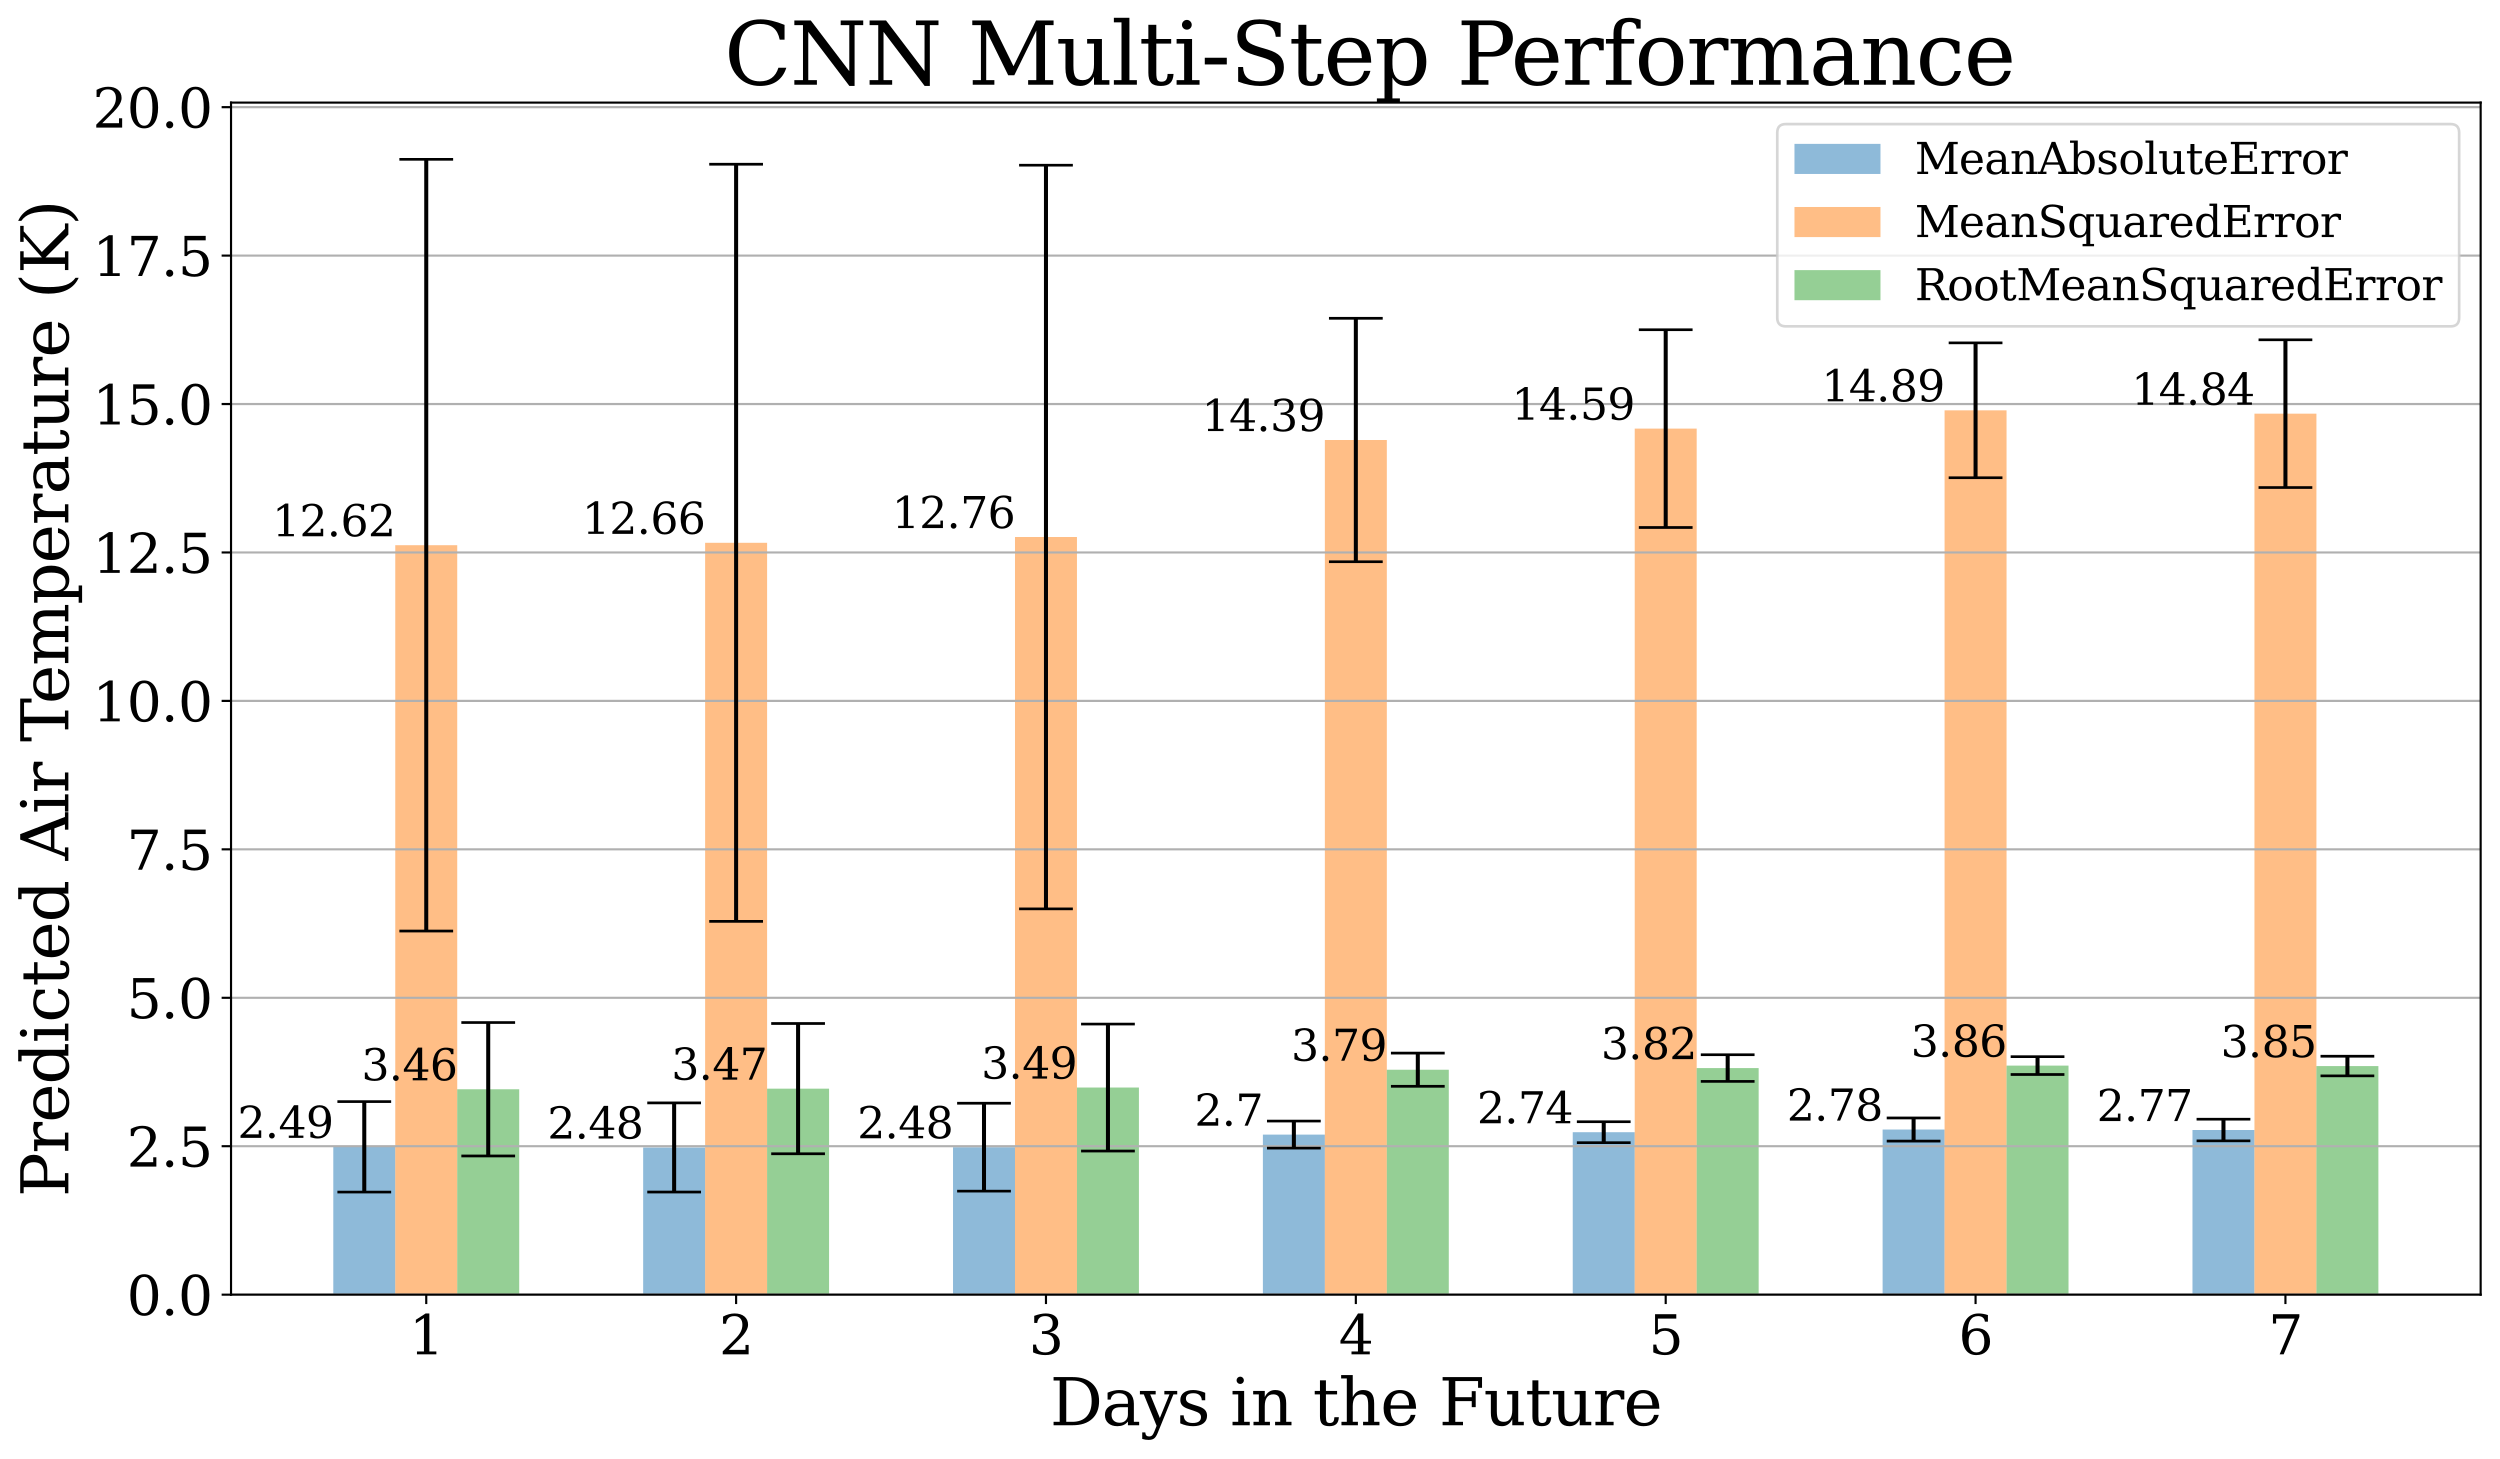 <?xml version="1.0" encoding="utf-8" standalone="no"?>
<!DOCTYPE svg PUBLIC "-//W3C//DTD SVG 1.1//EN"
  "http://www.w3.org/Graphics/SVG/1.1/DTD/svg11.dtd">
<svg height="542.815pt" version="1.1" viewBox="0 0 930.159 542.815" width="930.159pt" xmlns="http://www.w3.org/2000/svg" xmlns:xlink="http://www.w3.org/1999/xlink">
 <defs>
  <style type="text/css">*{stroke-linecap:butt;stroke-linejoin:round;}</style>
 </defs>
 <g id="figure_1">
  <g id="patch_1">
   <path d="M 0 542.815 
L 930.159 542.815 
L 930.159 0 
L 0 0 
z
" style="fill:#ffffff;"/>
  </g>
  <g id="axes_1">
   <g id="patch_2">
    <path d="M 85.959 481.69 
L 922.959 481.69 
L 922.959 38.17 
L 85.959 38.17 
z
" style="fill:#ffffff;"/>
   </g>
   <g id="patch_3">
    <path clip-path="url(#p934f7239bb)" d="M 124.004 481.69 
L 147.062 481.69 
L 147.062 426.696 
L 124.004 426.696 
z
" style="fill:#1f77b4;opacity:0.5;"/>
   </g>
   <g id="patch_4">
    <path clip-path="url(#p934f7239bb)" d="M 239.293 481.69 
L 262.351 481.69 
L 262.351 426.93 
L 239.293 426.93 
z
" style="fill:#1f77b4;opacity:0.5;"/>
   </g>
   <g id="patch_5">
    <path clip-path="url(#p934f7239bb)" d="M 354.583 481.69 
L 377.641 481.69 
L 377.641 426.827 
L 354.583 426.827 
z
" style="fill:#1f77b4;opacity:0.5;"/>
   </g>
   <g id="patch_6">
    <path clip-path="url(#p934f7239bb)" d="M 469.872 481.69 
L 492.93 481.69 
L 492.93 422.144 
L 469.872 422.144 
z
" style="fill:#1f77b4;opacity:0.5;"/>
   </g>
   <g id="patch_7">
    <path clip-path="url(#p934f7239bb)" d="M 585.161 481.69 
L 608.219 481.69 
L 608.219 421.257 
L 585.161 421.257 
z
" style="fill:#1f77b4;opacity:0.5;"/>
   </g>
   <g id="patch_8">
    <path clip-path="url(#p934f7239bb)" d="M 700.45 481.69 
L 723.508 481.69 
L 723.508 420.261 
L 700.45 420.261 
z
" style="fill:#1f77b4;opacity:0.5;"/>
   </g>
   <g id="patch_9">
    <path clip-path="url(#p934f7239bb)" d="M 815.74 481.69 
L 838.798 481.69 
L 838.798 420.441 
L 815.74 420.441 
z
" style="fill:#1f77b4;opacity:0.5;"/>
   </g>
   <g id="patch_10">
    <path clip-path="url(#p934f7239bb)" d="M 147.062 481.69 
L 170.12 481.69 
L 170.12 202.845 
L 147.062 202.845 
z
" style="fill:#ff7f0e;opacity:0.5;"/>
   </g>
   <g id="patch_11">
    <path clip-path="url(#p934f7239bb)" d="M 262.351 481.69 
L 285.409 481.69 
L 285.409 201.958 
L 262.351 201.958 
z
" style="fill:#ff7f0e;opacity:0.5;"/>
   </g>
   <g id="patch_12">
    <path clip-path="url(#p934f7239bb)" d="M 377.641 481.69 
L 400.698 481.69 
L 400.698 199.806 
L 377.641 199.806 
z
" style="fill:#ff7f0e;opacity:0.5;"/>
   </g>
   <g id="patch_13">
    <path clip-path="url(#p934f7239bb)" d="M 492.93 481.69 
L 515.988 481.69 
L 515.988 163.711 
L 492.93 163.711 
z
" style="fill:#ff7f0e;opacity:0.5;"/>
   </g>
   <g id="patch_14">
    <path clip-path="url(#p934f7239bb)" d="M 608.219 481.69 
L 631.277 481.69 
L 631.277 159.47 
L 608.219 159.47 
z
" style="fill:#ff7f0e;opacity:0.5;"/>
   </g>
   <g id="patch_15">
    <path clip-path="url(#p934f7239bb)" d="M 723.508 481.69 
L 746.566 481.69 
L 746.566 152.658 
L 723.508 152.658 
z
" style="fill:#ff7f0e;opacity:0.5;"/>
   </g>
   <g id="patch_16">
    <path clip-path="url(#p934f7239bb)" d="M 838.798 481.69 
L 861.855 481.69 
L 861.855 153.913 
L 838.798 153.913 
z
" style="fill:#ff7f0e;opacity:0.5;"/>
   </g>
   <g id="patch_17">
    <path clip-path="url(#p934f7239bb)" d="M 170.12 481.69 
L 193.178 481.69 
L 193.178 405.269 
L 170.12 405.269 
z
" style="fill:#2ca02c;opacity:0.5;"/>
   </g>
   <g id="patch_18">
    <path clip-path="url(#p934f7239bb)" d="M 285.409 481.69 
L 308.467 481.69 
L 308.467 405.043 
L 285.409 405.043 
z
" style="fill:#2ca02c;opacity:0.5;"/>
   </g>
   <g id="patch_19">
    <path clip-path="url(#p934f7239bb)" d="M 400.698 481.69 
L 423.756 481.69 
L 423.756 404.635 
L 400.698 404.635 
z
" style="fill:#2ca02c;opacity:0.5;"/>
   </g>
   <g id="patch_20">
    <path clip-path="url(#p934f7239bb)" d="M 515.988 481.69 
L 539.046 481.69 
L 539.046 397.997 
L 515.988 397.997 
z
" style="fill:#2ca02c;opacity:0.5;"/>
   </g>
   <g id="patch_21">
    <path clip-path="url(#p934f7239bb)" d="M 631.277 481.69 
L 654.335 481.69 
L 654.335 397.397 
L 631.277 397.397 
z
" style="fill:#2ca02c;opacity:0.5;"/>
   </g>
   <g id="patch_22">
    <path clip-path="url(#p934f7239bb)" d="M 746.566 481.69 
L 769.624 481.69 
L 769.624 396.467 
L 746.566 396.467 
z
" style="fill:#2ca02c;opacity:0.5;"/>
   </g>
   <g id="patch_23">
    <path clip-path="url(#p934f7239bb)" d="M 861.855 481.69 
L 884.913 481.69 
L 884.913 396.637 
L 861.855 396.637 
z
" style="fill:#2ca02c;opacity:0.5;"/>
   </g>
   <g id="matplotlib.axis_1">
    <g id="xtick_1">
     <g id="line2d_1">
      <defs>
       <path d="M 0 0 
L 0 3.5 
" id="mcebfffae7a" style="stroke:#000000;stroke-width:0.8;"/>
      </defs>
      <g>
       <use style="stroke:#000000;stroke-width:0.8;" x="158.591" xlink:href="#mcebfffae7a" y="481.69"/>
      </g>
     </g>
     <g id="text_1">
      <!-- 1 -->
      <g transform="translate(152.228 503.887)scale(0.2 -0.2)">
       <defs>
        <path d="M 909 0 
L 909 331 
L 1722 331 
L 1722 4213 
L 781 3603 
L 781 4013 
L 1919 4750 
L 2350 4750 
L 2350 331 
L 3163 331 
L 3163 0 
L 909 0 
z
" id="DejaVuSerif-31" transform="scale(0.016)"/>
       </defs>
       <use xlink:href="#DejaVuSerif-31"/>
      </g>
     </g>
    </g>
    <g id="xtick_2">
     <g id="line2d_2">
      <g>
       <use style="stroke:#000000;stroke-width:0.8;" x="273.88" xlink:href="#mcebfffae7a" y="481.69"/>
      </g>
     </g>
     <g id="text_2">
      <!-- 2 -->
      <g transform="translate(267.518 503.887)scale(0.2 -0.2)">
       <defs>
        <path d="M 819 3553 
L 469 3553 
L 469 4384 
Q 803 4563 1142 4656 
Q 1481 4750 1806 4750 
Q 2534 4750 2956 4397 
Q 3378 4044 3378 3438 
Q 3378 2753 2422 1800 
Q 2347 1728 2309 1691 
L 1131 513 
L 3078 513 
L 3078 1088 
L 3444 1088 
L 3444 0 
L 434 0 
L 434 341 
L 1850 1753 
Q 2319 2222 2519 2614 
Q 2719 3006 2719 3438 
Q 2719 3909 2473 4175 
Q 2228 4441 1797 4441 
Q 1350 4441 1106 4219 
Q 863 3997 819 3553 
z
" id="DejaVuSerif-32" transform="scale(0.016)"/>
       </defs>
       <use xlink:href="#DejaVuSerif-32"/>
      </g>
     </g>
    </g>
    <g id="xtick_3">
     <g id="line2d_3">
      <g>
       <use style="stroke:#000000;stroke-width:0.8;" x="389.169" xlink:href="#mcebfffae7a" y="481.69"/>
      </g>
     </g>
     <g id="text_3">
      <!-- 3 -->
      <g transform="translate(382.807 503.887)scale(0.2 -0.2)">
       <defs>
        <path d="M 622 4469 
Q 988 4606 1323 4678 
Q 1659 4750 1953 4750 
Q 2638 4750 3022 4454 
Q 3406 4159 3406 3634 
Q 3406 3213 3140 2930 
Q 2875 2647 2388 2547 
Q 2963 2466 3280 2130 
Q 3597 1794 3597 1259 
Q 3597 606 3158 257 
Q 2719 -91 1894 -91 
Q 1528 -91 1179 -12 
Q 831 66 488 225 
L 488 1131 
L 838 1131 
Q 869 681 1141 450 
Q 1413 219 1906 219 
Q 2384 219 2661 495 
Q 2938 772 2938 1253 
Q 2938 1803 2653 2086 
Q 2369 2369 1819 2369 
L 1522 2369 
L 1522 2688 
L 1678 2688 
Q 2225 2688 2498 2914 
Q 2772 3141 2772 3597 
Q 2772 4006 2547 4223 
Q 2322 4441 1900 4441 
Q 1478 4441 1245 4241 
Q 1013 4041 972 3647 
L 622 3647 
L 622 4469 
z
" id="DejaVuSerif-33" transform="scale(0.016)"/>
       </defs>
       <use xlink:href="#DejaVuSerif-33"/>
      </g>
     </g>
    </g>
    <g id="xtick_4">
     <g id="line2d_4">
      <g>
       <use style="stroke:#000000;stroke-width:0.8;" x="504.459" xlink:href="#mcebfffae7a" y="481.69"/>
      </g>
     </g>
     <g id="text_4">
      <!-- 4 -->
      <g transform="translate(498.096 503.887)scale(0.2 -0.2)">
       <defs>
        <path d="M 2234 1581 
L 2234 4063 
L 641 1581 
L 2234 1581 
z
M 3609 0 
L 1484 0 
L 1484 331 
L 2234 331 
L 2234 1247 
L 197 1247 
L 197 1588 
L 2241 4750 
L 2859 4750 
L 2859 1581 
L 3750 1581 
L 3750 1247 
L 2859 1247 
L 2859 331 
L 3609 331 
L 3609 0 
z
" id="DejaVuSerif-34" transform="scale(0.016)"/>
       </defs>
       <use xlink:href="#DejaVuSerif-34"/>
      </g>
     </g>
    </g>
    <g id="xtick_5">
     <g id="line2d_5">
      <g>
       <use style="stroke:#000000;stroke-width:0.8;" x="619.748" xlink:href="#mcebfffae7a" y="481.69"/>
      </g>
     </g>
     <g id="text_5">
      <!-- 5 -->
      <g transform="translate(613.386 503.887)scale(0.2 -0.2)">
       <defs>
        <path d="M 3219 4666 
L 3219 4153 
L 1081 4153 
L 1081 2816 
Q 1244 2928 1461 2984 
Q 1678 3041 1947 3041 
Q 2703 3041 3140 2622 
Q 3578 2203 3578 1478 
Q 3578 738 3136 323 
Q 2694 -91 1894 -91 
Q 1572 -91 1234 -12 
Q 897 66 544 225 
L 544 1131 
L 897 1131 
Q 925 688 1179 453 
Q 1434 219 1894 219 
Q 2388 219 2653 544 
Q 2919 869 2919 1478 
Q 2919 2084 2655 2407 
Q 2391 2731 1894 2731 
Q 1613 2731 1398 2631 
Q 1184 2531 1019 2322 
L 750 2322 
L 750 4666 
L 3219 4666 
z
" id="DejaVuSerif-35" transform="scale(0.016)"/>
       </defs>
       <use xlink:href="#DejaVuSerif-35"/>
      </g>
     </g>
    </g>
    <g id="xtick_6">
     <g id="line2d_6">
      <g>
       <use style="stroke:#000000;stroke-width:0.8;" x="735.037" xlink:href="#mcebfffae7a" y="481.69"/>
      </g>
     </g>
     <g id="text_6">
      <!-- 6 -->
      <g transform="translate(728.675 503.887)scale(0.2 -0.2)">
       <defs>
        <path d="M 2094 219 
Q 2534 219 2771 542 
Q 3009 866 3009 1472 
Q 3009 2078 2771 2401 
Q 2534 2725 2094 2725 
Q 1647 2725 1412 2412 
Q 1178 2100 1178 1509 
Q 1178 888 1415 553 
Q 1653 219 2094 219 
z
M 1075 2569 
Q 1288 2803 1556 2918 
Q 1825 3034 2163 3034 
Q 2859 3034 3264 2615 
Q 3669 2197 3669 1472 
Q 3669 763 3233 336 
Q 2797 -91 2069 -91 
Q 1278 -91 853 498 
Q 428 1088 428 2181 
Q 428 3406 931 4078 
Q 1434 4750 2350 4750 
Q 2597 4750 2869 4703 
Q 3141 4656 3425 4563 
L 3425 3794 
L 3072 3794 
Q 3034 4109 2831 4275 
Q 2628 4441 2284 4441 
Q 1678 4441 1381 3981 
Q 1084 3522 1075 2569 
z
" id="DejaVuSerif-36" transform="scale(0.016)"/>
       </defs>
       <use xlink:href="#DejaVuSerif-36"/>
      </g>
     </g>
    </g>
    <g id="xtick_7">
     <g id="line2d_7">
      <g>
       <use style="stroke:#000000;stroke-width:0.8;" x="850.327" xlink:href="#mcebfffae7a" y="481.69"/>
      </g>
     </g>
     <g id="text_7">
      <!-- 7 -->
      <g transform="translate(843.964 503.887)scale(0.2 -0.2)">
       <defs>
        <path d="M 3609 4347 
L 1784 0 
L 1319 0 
L 3059 4153 
L 903 4153 
L 903 3578 
L 538 3578 
L 538 4666 
L 3609 4666 
L 3609 4347 
z
" id="DejaVuSerif-37" transform="scale(0.016)"/>
       </defs>
       <use xlink:href="#DejaVuSerif-37"/>
      </g>
     </g>
    </g>
    <g id="text_8">
     <!-- Days in the Future -->
     <g transform="translate(390.639 530.283)scale(0.24 -0.24)">
      <defs>
       <path d="M 1581 331 
L 2163 331 
Q 3072 331 3558 850 
Q 4044 1369 4044 2338 
Q 4044 3306 3559 3818 
Q 3075 4331 2163 4331 
L 1581 4331 
L 1581 331 
z
M 353 0 
L 353 331 
L 947 331 
L 947 4331 
L 353 4331 
L 353 4666 
L 2209 4666 
Q 3416 4666 4089 4050 
Q 4763 3434 4763 2338 
Q 4763 1238 4088 619 
Q 3413 0 2209 0 
L 353 0 
z
" id="DejaVuSerif-44" transform="scale(0.016)"/>
       <path d="M 2547 1044 
L 2547 1747 
L 1806 1747 
Q 1378 1747 1168 1562 
Q 959 1378 959 997 
Q 959 650 1171 447 
Q 1384 244 1747 244 
Q 2106 244 2326 466 
Q 2547 688 2547 1044 
z
M 3122 2075 
L 3122 331 
L 3634 331 
L 3634 0 
L 2547 0 
L 2547 359 
Q 2356 128 2106 18 
Q 1856 -91 1522 -91 
Q 969 -91 644 203 
Q 319 497 319 997 
Q 319 1513 691 1797 
Q 1063 2081 1741 2081 
L 2547 2081 
L 2547 2309 
Q 2547 2688 2317 2895 
Q 2088 3103 1672 3103 
Q 1328 3103 1125 2947 
Q 922 2791 872 2484 
L 575 2484 
L 575 3156 
Q 875 3284 1158 3348 
Q 1441 3413 1709 3413 
Q 2400 3413 2761 3070 
Q 3122 2728 3122 2075 
z
" id="DejaVuSerif-61" transform="scale(0.016)"/>
       <path d="M 1381 -609 
L 1600 -56 
L 359 2988 
L -19 2988 
L -19 3322 
L 1509 3322 
L 1509 2988 
L 978 2988 
L 1913 703 
L 2847 2988 
L 2350 2988 
L 2350 3322 
L 3597 3322 
L 3597 2988 
L 3225 2988 
L 1703 -750 
Q 1547 -1138 1356 -1280 
Q 1166 -1422 819 -1422 
Q 672 -1422 517 -1397 
Q 363 -1372 206 -1325 
L 206 -691 
L 500 -691 
Q 519 -903 608 -995 
Q 697 -1088 884 -1088 
Q 1056 -1088 1161 -992 
Q 1266 -897 1381 -609 
z
" id="DejaVuSerif-79" transform="scale(0.016)"/>
       <path d="M 359 184 
L 359 959 
L 691 959 
Q 703 588 923 403 
Q 1144 219 1575 219 
Q 1963 219 2166 364 
Q 2369 509 2369 788 
Q 2369 1006 2220 1140 
Q 2072 1275 1594 1428 
L 1178 1569 
Q 750 1706 558 1912 
Q 366 2119 366 2438 
Q 366 2894 700 3153 
Q 1034 3413 1625 3413 
Q 1888 3413 2178 3344 
Q 2469 3275 2778 3144 
L 2778 2419 
L 2447 2419 
Q 2434 2741 2221 2922 
Q 2009 3103 1644 3103 
Q 1281 3103 1095 2975 
Q 909 2847 909 2591 
Q 909 2381 1050 2254 
Q 1191 2128 1613 1997 
L 2069 1856 
Q 2541 1709 2748 1489 
Q 2956 1269 2956 922 
Q 2956 450 2595 179 
Q 2234 -91 1600 -91 
Q 1278 -91 972 -22 
Q 666 47 359 184 
z
" id="DejaVuSerif-73" transform="scale(0.016)"/>
       <path id="DejaVuSerif-20" transform="scale(0.016)"/>
       <path d="M 622 4353 
Q 622 4497 726 4603 
Q 831 4709 978 4709 
Q 1122 4709 1226 4603 
Q 1331 4497 1331 4353 
Q 1331 4206 1228 4103 
Q 1125 4000 978 4000 
Q 831 4000 726 4103 
Q 622 4206 622 4353 
z
M 1356 331 
L 1900 331 
L 1900 0 
L 231 0 
L 231 331 
L 781 331 
L 781 2988 
L 231 2988 
L 231 3322 
L 1356 3322 
L 1356 331 
z
" id="DejaVuSerif-69" transform="scale(0.016)"/>
       <path d="M 263 0 
L 263 331 
L 781 331 
L 781 2988 
L 231 2988 
L 231 3322 
L 1356 3322 
L 1356 2731 
Q 1516 3069 1770 3241 
Q 2025 3413 2363 3413 
Q 2913 3413 3172 3097 
Q 3431 2781 3431 2113 
L 3431 331 
L 3944 331 
L 3944 0 
L 2356 0 
L 2356 331 
L 2853 331 
L 2853 1931 
Q 2853 2541 2703 2767 
Q 2553 2994 2175 2994 
Q 1775 2994 1565 2701 
Q 1356 2409 1356 1850 
L 1356 331 
L 1856 331 
L 1856 0 
L 263 0 
z
" id="DejaVuSerif-6e" transform="scale(0.016)"/>
       <path d="M 691 2988 
L 184 2988 
L 184 3322 
L 691 3322 
L 691 4353 
L 1269 4353 
L 1269 3322 
L 2350 3322 
L 2350 2988 
L 1269 2988 
L 1269 878 
Q 1269 456 1350 337 
Q 1431 219 1650 219 
Q 1875 219 1978 351 
Q 2081 484 2088 781 
L 2522 781 
Q 2497 328 2275 118 
Q 2053 -91 1600 -91 
Q 1103 -91 897 129 
Q 691 350 691 878 
L 691 2988 
z
" id="DejaVuSerif-74" transform="scale(0.016)"/>
       <path d="M 263 0 
L 263 331 
L 781 331 
L 781 4531 
L 231 4531 
L 231 4863 
L 1356 4863 
L 1356 2731 
Q 1516 3069 1770 3241 
Q 2025 3413 2363 3413 
Q 2913 3413 3172 3097 
Q 3431 2781 3431 2113 
L 3431 331 
L 3944 331 
L 3944 0 
L 2356 0 
L 2356 331 
L 2853 331 
L 2853 1931 
Q 2853 2541 2704 2764 
Q 2556 2988 2175 2988 
Q 1775 2988 1565 2697 
Q 1356 2406 1356 1850 
L 1356 331 
L 1856 331 
L 1856 0 
L 263 0 
z
" id="DejaVuSerif-68" transform="scale(0.016)"/>
       <path d="M 3469 1600 
L 991 1600 
L 991 1575 
Q 991 903 1244 561 
Q 1497 219 1991 219 
Q 2369 219 2611 417 
Q 2853 616 2950 1006 
L 3413 1006 
Q 3275 459 2904 184 
Q 2534 -91 1931 -91 
Q 1203 -91 761 389 
Q 319 869 319 1663 
Q 319 2450 753 2931 
Q 1188 3413 1894 3413 
Q 2647 3413 3050 2948 
Q 3453 2484 3469 1600 
z
M 2791 1931 
Q 2772 2513 2545 2808 
Q 2319 3103 1894 3103 
Q 1497 3103 1269 2806 
Q 1041 2509 991 1931 
L 2791 1931 
z
" id="DejaVuSerif-65" transform="scale(0.016)"/>
       <path d="M 353 0 
L 353 331 
L 947 331 
L 947 4331 
L 353 4331 
L 353 4666 
L 4172 4666 
L 4172 3628 
L 3788 3628 
L 3788 4281 
L 1581 4281 
L 1581 2719 
L 3175 2719 
L 3175 3303 
L 3559 3303 
L 3559 1753 
L 3175 1753 
L 3175 2338 
L 1581 2338 
L 1581 331 
L 2328 331 
L 2328 0 
L 353 0 
z
" id="DejaVuSerif-46" transform="scale(0.016)"/>
       <path d="M 2266 3322 
L 3341 3322 
L 3341 331 
L 3884 331 
L 3884 0 
L 2766 0 
L 2766 588 
Q 2606 256 2353 82 
Q 2100 -91 1766 -91 
Q 1213 -91 952 223 
Q 691 538 691 1209 
L 691 2988 
L 172 2988 
L 172 3322 
L 1269 3322 
L 1269 1388 
Q 1269 781 1417 556 
Q 1566 331 1947 331 
Q 2347 331 2556 625 
Q 2766 919 2766 1478 
L 2766 2988 
L 2266 2988 
L 2266 3322 
z
" id="DejaVuSerif-75" transform="scale(0.016)"/>
       <path d="M 3059 3328 
L 3059 2497 
L 2728 2497 
Q 2713 2744 2591 2866 
Q 2469 2988 2234 2988 
Q 1809 2988 1582 2694 
Q 1356 2400 1356 1850 
L 1356 331 
L 2022 331 
L 2022 0 
L 263 0 
L 263 331 
L 781 331 
L 781 2994 
L 231 2994 
L 231 3322 
L 1356 3322 
L 1356 2731 
Q 1525 3078 1790 3245 
Q 2056 3413 2438 3413 
Q 2578 3413 2733 3391 
Q 2888 3369 3059 3328 
z
" id="DejaVuSerif-72" transform="scale(0.016)"/>
      </defs>
      <use xlink:href="#DejaVuSerif-44"/>
      <use x="80.176" xlink:href="#DejaVuSerif-61"/>
      <use x="139.795" xlink:href="#DejaVuSerif-79"/>
      <use x="196.289" xlink:href="#DejaVuSerif-73"/>
      <use x="247.607" xlink:href="#DejaVuSerif-20"/>
      <use x="279.395" xlink:href="#DejaVuSerif-69"/>
      <use x="311.377" xlink:href="#DejaVuSerif-6e"/>
      <use x="375.781" xlink:href="#DejaVuSerif-20"/>
      <use x="407.568" xlink:href="#DejaVuSerif-74"/>
      <use x="447.754" xlink:href="#DejaVuSerif-68"/>
      <use x="512.158" xlink:href="#DejaVuSerif-65"/>
      <use x="571.338" xlink:href="#DejaVuSerif-20"/>
      <use x="603.125" xlink:href="#DejaVuSerif-46"/>
      <use x="672.51" xlink:href="#DejaVuSerif-75"/>
      <use x="736.914" xlink:href="#DejaVuSerif-74"/>
      <use x="777.1" xlink:href="#DejaVuSerif-75"/>
      <use x="841.504" xlink:href="#DejaVuSerif-72"/>
      <use x="889.307" xlink:href="#DejaVuSerif-65"/>
     </g>
    </g>
   </g>
   <g id="matplotlib.axis_2">
    <g id="ytick_1">
     <g id="line2d_8">
      <path clip-path="url(#p934f7239bb)" d="M 85.959 481.69 
L 922.959 481.69 
" style="fill:none;stroke:#b0b0b0;stroke-linecap:square;stroke-width:0.8;"/>
     </g>
     <g id="line2d_9">
      <defs>
       <path d="M 0 0 
L -3.5 0 
" id="m02435776b6" style="stroke:#000000;stroke-width:0.8;"/>
      </defs>
      <g>
       <use style="stroke:#000000;stroke-width:0.8;" x="85.959" xlink:href="#m02435776b6" y="481.69"/>
      </g>
     </g>
     <g id="text_9">
      <!-- 0.0 -->
      <g transform="translate(47.153 489.288)scale(0.2 -0.2)">
       <defs>
        <path d="M 2034 219 
Q 2513 219 2750 744 
Q 2988 1269 2988 2328 
Q 2988 3391 2750 3916 
Q 2513 4441 2034 4441 
Q 1556 4441 1318 3916 
Q 1081 3391 1081 2328 
Q 1081 1269 1318 744 
Q 1556 219 2034 219 
z
M 2034 -91 
Q 1275 -91 848 546 
Q 422 1184 422 2328 
Q 422 3475 848 4112 
Q 1275 4750 2034 4750 
Q 2797 4750 3222 4112 
Q 3647 3475 3647 2328 
Q 3647 1184 3222 546 
Q 2797 -91 2034 -91 
z
" id="DejaVuSerif-30" transform="scale(0.016)"/>
        <path d="M 603 325 
Q 603 500 722 622 
Q 841 744 1019 744 
Q 1191 744 1312 622 
Q 1434 500 1434 325 
Q 1434 153 1312 31 
Q 1191 -91 1019 -91 
Q 841 -91 722 29 
Q 603 150 603 325 
z
" id="DejaVuSerif-2e" transform="scale(0.016)"/>
       </defs>
       <use xlink:href="#DejaVuSerif-30"/>
       <use x="63.623" xlink:href="#DejaVuSerif-2e"/>
       <use x="95.41" xlink:href="#DejaVuSerif-30"/>
      </g>
     </g>
    </g>
    <g id="ytick_2">
     <g id="line2d_10">
      <path clip-path="url(#p934f7239bb)" d="M 85.959 426.463 
L 922.959 426.463 
" style="fill:none;stroke:#b0b0b0;stroke-linecap:square;stroke-width:0.8;"/>
     </g>
     <g id="line2d_11">
      <g>
       <use style="stroke:#000000;stroke-width:0.8;" x="85.959" xlink:href="#m02435776b6" y="426.463"/>
      </g>
     </g>
     <g id="text_10">
      <!-- 2.5 -->
      <g transform="translate(47.153 434.061)scale(0.2 -0.2)">
       <use xlink:href="#DejaVuSerif-32"/>
       <use x="63.623" xlink:href="#DejaVuSerif-2e"/>
       <use x="95.41" xlink:href="#DejaVuSerif-35"/>
      </g>
     </g>
    </g>
    <g id="ytick_3">
     <g id="line2d_12">
      <path clip-path="url(#p934f7239bb)" d="M 85.959 371.236 
L 922.959 371.236 
" style="fill:none;stroke:#b0b0b0;stroke-linecap:square;stroke-width:0.8;"/>
     </g>
     <g id="line2d_13">
      <g>
       <use style="stroke:#000000;stroke-width:0.8;" x="85.959" xlink:href="#m02435776b6" y="371.236"/>
      </g>
     </g>
     <g id="text_11">
      <!-- 5.0 -->
      <g transform="translate(47.153 378.834)scale(0.2 -0.2)">
       <use xlink:href="#DejaVuSerif-35"/>
       <use x="63.623" xlink:href="#DejaVuSerif-2e"/>
       <use x="95.41" xlink:href="#DejaVuSerif-30"/>
      </g>
     </g>
    </g>
    <g id="ytick_4">
     <g id="line2d_14">
      <path clip-path="url(#p934f7239bb)" d="M 85.959 316.009 
L 922.959 316.009 
" style="fill:none;stroke:#b0b0b0;stroke-linecap:square;stroke-width:0.8;"/>
     </g>
     <g id="line2d_15">
      <g>
       <use style="stroke:#000000;stroke-width:0.8;" x="85.959" xlink:href="#m02435776b6" y="316.009"/>
      </g>
     </g>
     <g id="text_12">
      <!-- 7.5 -->
      <g transform="translate(47.153 323.607)scale(0.2 -0.2)">
       <use xlink:href="#DejaVuSerif-37"/>
       <use x="63.623" xlink:href="#DejaVuSerif-2e"/>
       <use x="95.41" xlink:href="#DejaVuSerif-35"/>
      </g>
     </g>
    </g>
    <g id="ytick_5">
     <g id="line2d_16">
      <path clip-path="url(#p934f7239bb)" d="M 85.959 260.782 
L 922.959 260.782 
" style="fill:none;stroke:#b0b0b0;stroke-linecap:square;stroke-width:0.8;"/>
     </g>
     <g id="line2d_17">
      <g>
       <use style="stroke:#000000;stroke-width:0.8;" x="85.959" xlink:href="#m02435776b6" y="260.782"/>
      </g>
     </g>
     <g id="text_13">
      <!-- 10.0 -->
      <g transform="translate(34.428 268.38)scale(0.2 -0.2)">
       <use xlink:href="#DejaVuSerif-31"/>
       <use x="63.623" xlink:href="#DejaVuSerif-30"/>
       <use x="127.246" xlink:href="#DejaVuSerif-2e"/>
       <use x="159.033" xlink:href="#DejaVuSerif-30"/>
      </g>
     </g>
    </g>
    <g id="ytick_6">
     <g id="line2d_18">
      <path clip-path="url(#p934f7239bb)" d="M 85.959 205.555 
L 922.959 205.555 
" style="fill:none;stroke:#b0b0b0;stroke-linecap:square;stroke-width:0.8;"/>
     </g>
     <g id="line2d_19">
      <g>
       <use style="stroke:#000000;stroke-width:0.8;" x="85.959" xlink:href="#m02435776b6" y="205.555"/>
      </g>
     </g>
     <g id="text_14">
      <!-- 12.5 -->
      <g transform="translate(34.428 213.153)scale(0.2 -0.2)">
       <use xlink:href="#DejaVuSerif-31"/>
       <use x="63.623" xlink:href="#DejaVuSerif-32"/>
       <use x="127.246" xlink:href="#DejaVuSerif-2e"/>
       <use x="159.033" xlink:href="#DejaVuSerif-35"/>
      </g>
     </g>
    </g>
    <g id="ytick_7">
     <g id="line2d_20">
      <path clip-path="url(#p934f7239bb)" d="M 85.959 150.328 
L 922.959 150.328 
" style="fill:none;stroke:#b0b0b0;stroke-linecap:square;stroke-width:0.8;"/>
     </g>
     <g id="line2d_21">
      <g>
       <use style="stroke:#000000;stroke-width:0.8;" x="85.959" xlink:href="#m02435776b6" y="150.328"/>
      </g>
     </g>
     <g id="text_15">
      <!-- 15.0 -->
      <g transform="translate(34.428 157.926)scale(0.2 -0.2)">
       <use xlink:href="#DejaVuSerif-31"/>
       <use x="63.623" xlink:href="#DejaVuSerif-35"/>
       <use x="127.246" xlink:href="#DejaVuSerif-2e"/>
       <use x="159.033" xlink:href="#DejaVuSerif-30"/>
      </g>
     </g>
    </g>
    <g id="ytick_8">
     <g id="line2d_22">
      <path clip-path="url(#p934f7239bb)" d="M 85.959 95.1 
L 922.959 95.1 
" style="fill:none;stroke:#b0b0b0;stroke-linecap:square;stroke-width:0.8;"/>
     </g>
     <g id="line2d_23">
      <g>
       <use style="stroke:#000000;stroke-width:0.8;" x="85.959" xlink:href="#m02435776b6" y="95.1"/>
      </g>
     </g>
     <g id="text_16">
      <!-- 17.5 -->
      <g transform="translate(34.428 102.699)scale(0.2 -0.2)">
       <use xlink:href="#DejaVuSerif-31"/>
       <use x="63.623" xlink:href="#DejaVuSerif-37"/>
       <use x="127.246" xlink:href="#DejaVuSerif-2e"/>
       <use x="159.033" xlink:href="#DejaVuSerif-35"/>
      </g>
     </g>
    </g>
    <g id="ytick_9">
     <g id="line2d_24">
      <path clip-path="url(#p934f7239bb)" d="M 85.959 39.873 
L 922.959 39.873 
" style="fill:none;stroke:#b0b0b0;stroke-linecap:square;stroke-width:0.8;"/>
     </g>
     <g id="line2d_25">
      <g>
       <use style="stroke:#000000;stroke-width:0.8;" x="85.959" xlink:href="#m02435776b6" y="39.873"/>
      </g>
     </g>
     <g id="text_17">
      <!-- 20.0 -->
      <g transform="translate(34.428 47.472)scale(0.2 -0.2)">
       <use xlink:href="#DejaVuSerif-32"/>
       <use x="63.623" xlink:href="#DejaVuSerif-30"/>
       <use x="127.246" xlink:href="#DejaVuSerif-2e"/>
       <use x="159.033" xlink:href="#DejaVuSerif-30"/>
      </g>
     </g>
    </g>
    <g id="text_18">
     <!-- Predicted Air Temperature (K) -->
     <g transform="translate(25.436 445.319)rotate(-90)scale(0.24 -0.24)">
      <defs>
       <path d="M 1581 2375 
L 2406 2375 
Q 2872 2375 3115 2626 
Q 3359 2878 3359 3353 
Q 3359 3831 3115 4081 
Q 2872 4331 2406 4331 
L 1581 4331 
L 1581 2375 
z
M 353 0 
L 353 331 
L 947 331 
L 947 4331 
L 353 4331 
L 353 4666 
L 2559 4666 
Q 3259 4666 3668 4311 
Q 4078 3956 4078 3353 
Q 4078 2753 3668 2397 
Q 3259 2041 2559 2041 
L 1581 2041 
L 1581 331 
L 2303 331 
L 2303 0 
L 353 0 
z
" id="DejaVuSerif-50" transform="scale(0.016)"/>
       <path d="M 3359 331 
L 3909 331 
L 3909 0 
L 2784 0 
L 2784 519 
Q 2616 206 2355 57 
Q 2094 -91 1709 -91 
Q 1097 -91 708 395 
Q 319 881 319 1663 
Q 319 2444 706 2928 
Q 1094 3413 1709 3413 
Q 2094 3413 2355 3264 
Q 2616 3116 2784 2803 
L 2784 4531 
L 2241 4531 
L 2241 4863 
L 3359 4863 
L 3359 331 
z
M 2784 1497 
L 2784 1825 
Q 2784 2422 2554 2737 
Q 2325 3053 1888 3053 
Q 1444 3053 1217 2703 
Q 991 2353 991 1663 
Q 991 975 1217 622 
Q 1444 269 1888 269 
Q 2325 269 2554 583 
Q 2784 897 2784 1497 
z
" id="DejaVuSerif-64" transform="scale(0.016)"/>
       <path d="M 3291 997 
Q 3169 466 2822 187 
Q 2475 -91 1925 -91 
Q 1200 -91 759 389 
Q 319 869 319 1663 
Q 319 2459 759 2936 
Q 1200 3413 1925 3413 
Q 2241 3413 2553 3339 
Q 2866 3266 3181 3116 
L 3181 2266 
L 2847 2266 
Q 2781 2703 2561 2903 
Q 2341 3103 1931 3103 
Q 1466 3103 1228 2742 
Q 991 2381 991 1663 
Q 991 944 1227 581 
Q 1463 219 1931 219 
Q 2303 219 2525 412 
Q 2747 606 2828 997 
L 3291 997 
z
" id="DejaVuSerif-63" transform="scale(0.016)"/>
       <path d="M 1281 1691 
L 2994 1691 
L 2138 3909 
L 1281 1691 
z
M -38 0 
L -38 331 
L 372 331 
L 2034 4666 
L 2559 4666 
L 4225 331 
L 4684 331 
L 4684 0 
L 2988 0 
L 2988 331 
L 3506 331 
L 3116 1356 
L 1153 1356 
L 763 331 
L 1275 331 
L 1275 0 
L -38 0 
z
" id="DejaVuSerif-41" transform="scale(0.016)"/>
       <path d="M 1222 0 
L 1222 331 
L 1819 331 
L 1819 4294 
L 447 4294 
L 447 3566 
L 63 3566 
L 63 4666 
L 4206 4666 
L 4206 3566 
L 3822 3566 
L 3822 4294 
L 2450 4294 
L 2450 331 
L 3047 331 
L 3047 0 
L 1222 0 
z
" id="DejaVuSerif-54" transform="scale(0.016)"/>
       <path d="M 3316 2675 
Q 3481 3041 3739 3227 
Q 3997 3413 4341 3413 
Q 4863 3413 5119 3089 
Q 5375 2766 5375 2113 
L 5375 331 
L 5894 331 
L 5894 0 
L 4300 0 
L 4300 331 
L 4800 331 
L 4800 2047 
Q 4800 2556 4650 2772 
Q 4500 2988 4153 2988 
Q 3769 2988 3567 2697 
Q 3366 2406 3366 1850 
L 3366 331 
L 3866 331 
L 3866 0 
L 2291 0 
L 2291 331 
L 2791 331 
L 2791 2069 
Q 2791 2566 2641 2777 
Q 2491 2988 2144 2988 
Q 1759 2988 1557 2697 
Q 1356 2406 1356 1850 
L 1356 331 
L 1856 331 
L 1856 0 
L 263 0 
L 263 331 
L 781 331 
L 781 2994 
L 231 2994 
L 231 3322 
L 1356 3322 
L 1356 2731 
Q 1516 3063 1762 3238 
Q 2009 3413 2322 3413 
Q 2709 3413 2968 3220 
Q 3228 3028 3316 2675 
z
" id="DejaVuSerif-6d" transform="scale(0.016)"/>
       <path d="M 1313 1825 
L 1313 1497 
Q 1313 897 1542 583 
Q 1772 269 2209 269 
Q 2650 269 2876 622 
Q 3103 975 3103 1663 
Q 3103 2353 2876 2703 
Q 2650 3053 2209 3053 
Q 1772 3053 1542 2737 
Q 1313 2422 1313 1825 
z
M 738 2988 
L 184 2988 
L 184 3322 
L 1313 3322 
L 1313 2803 
Q 1481 3116 1742 3264 
Q 2003 3413 2388 3413 
Q 3000 3413 3387 2928 
Q 3775 2444 3775 1663 
Q 3775 881 3387 395 
Q 3000 -91 2388 -91 
Q 2003 -91 1742 57 
Q 1481 206 1313 519 
L 1313 -997 
L 1856 -997 
L 1856 -1331 
L 184 -1331 
L 184 -997 
L 738 -997 
L 738 2988 
z
" id="DejaVuSerif-70" transform="scale(0.016)"/>
       <path d="M 2041 -997 
Q 1281 -656 893 83 
Q 506 822 506 1931 
Q 506 3044 893 3783 
Q 1281 4522 2041 4863 
L 2041 4556 
Q 1559 4225 1350 3623 
Q 1141 3022 1141 1931 
Q 1141 844 1350 242 
Q 1559 -359 2041 -691 
L 2041 -997 
z
" id="DejaVuSerif-28" transform="scale(0.016)"/>
       <path d="M 353 0 
L 353 331 
L 947 331 
L 947 4331 
L 353 4331 
L 353 4666 
L 2175 4666 
L 2175 4331 
L 1581 4331 
L 1581 2566 
L 3591 4331 
L 3084 4331 
L 3084 4666 
L 4634 4666 
L 4634 4331 
L 4109 4331 
L 2106 2572 
L 4347 331 
L 4878 331 
L 4878 0 
L 3794 0 
L 1581 2216 
L 1581 331 
L 2175 331 
L 2175 0 
L 353 0 
z
" id="DejaVuSerif-4b" transform="scale(0.016)"/>
       <path d="M 453 -997 
L 453 -691 
Q 934 -359 1145 242 
Q 1356 844 1356 1931 
Q 1356 3022 1145 3623 
Q 934 4225 453 4556 
L 453 4863 
Q 1216 4522 1603 3783 
Q 1991 3044 1991 1931 
Q 1991 822 1603 83 
Q 1216 -656 453 -997 
z
" id="DejaVuSerif-29" transform="scale(0.016)"/>
      </defs>
      <use xlink:href="#DejaVuSerif-50"/>
      <use x="67.285" xlink:href="#DejaVuSerif-72"/>
      <use x="115.088" xlink:href="#DejaVuSerif-65"/>
      <use x="174.268" xlink:href="#DejaVuSerif-64"/>
      <use x="238.281" xlink:href="#DejaVuSerif-69"/>
      <use x="270.264" xlink:href="#DejaVuSerif-63"/>
      <use x="326.27" xlink:href="#DejaVuSerif-74"/>
      <use x="366.455" xlink:href="#DejaVuSerif-65"/>
      <use x="425.635" xlink:href="#DejaVuSerif-64"/>
      <use x="489.648" xlink:href="#DejaVuSerif-20"/>
      <use x="521.436" xlink:href="#DejaVuSerif-41"/>
      <use x="593.652" xlink:href="#DejaVuSerif-69"/>
      <use x="625.635" xlink:href="#DejaVuSerif-72"/>
      <use x="673.438" xlink:href="#DejaVuSerif-20"/>
      <use x="705.225" xlink:href="#DejaVuSerif-54"/>
      <use x="764.174" xlink:href="#DejaVuSerif-65"/>
      <use x="823.354" xlink:href="#DejaVuSerif-6d"/>
      <use x="918.178" xlink:href="#DejaVuSerif-70"/>
      <use x="982.191" xlink:href="#DejaVuSerif-65"/>
      <use x="1041.371" xlink:href="#DejaVuSerif-72"/>
      <use x="1089.174" xlink:href="#DejaVuSerif-61"/>
      <use x="1148.793" xlink:href="#DejaVuSerif-74"/>
      <use x="1188.979" xlink:href="#DejaVuSerif-75"/>
      <use x="1253.383" xlink:href="#DejaVuSerif-72"/>
      <use x="1301.186" xlink:href="#DejaVuSerif-65"/>
      <use x="1360.365" xlink:href="#DejaVuSerif-20"/>
      <use x="1392.152" xlink:href="#DejaVuSerif-28"/>
      <use x="1431.166" xlink:href="#DejaVuSerif-4b"/>
      <use x="1505.873" xlink:href="#DejaVuSerif-29"/>
     </g>
    </g>
   </g>
   <g id="LineCollection_1">
    <path clip-path="url(#p934f7239bb)" d="M 135.533 443.522 
L 135.533 409.869 
" style="fill:none;stroke:#000000;stroke-width:1.5;"/>
    <path clip-path="url(#p934f7239bb)" d="M 250.822 443.514 
L 250.822 410.346 
" style="fill:none;stroke:#000000;stroke-width:1.5;"/>
    <path clip-path="url(#p934f7239bb)" d="M 366.112 443.177 
L 366.112 410.476 
" style="fill:none;stroke:#000000;stroke-width:1.5;"/>
    <path clip-path="url(#p934f7239bb)" d="M 481.401 427.173 
L 481.401 417.114 
" style="fill:none;stroke:#000000;stroke-width:1.5;"/>
    <path clip-path="url(#p934f7239bb)" d="M 596.69 425.149 
L 596.69 417.364 
" style="fill:none;stroke:#000000;stroke-width:1.5;"/>
    <path clip-path="url(#p934f7239bb)" d="M 711.979 424.565 
L 711.979 415.956 
" style="fill:none;stroke:#000000;stroke-width:1.5;"/>
    <path clip-path="url(#p934f7239bb)" d="M 827.269 424.473 
L 827.269 416.409 
" style="fill:none;stroke:#000000;stroke-width:1.5;"/>
   </g>
   <g id="LineCollection_2">
    <path clip-path="url(#p934f7239bb)" d="M 158.591 346.401 
L 158.591 59.29 
" style="fill:none;stroke:#000000;stroke-width:1.5;"/>
    <path clip-path="url(#p934f7239bb)" d="M 273.88 342.808 
L 273.88 61.108 
" style="fill:none;stroke:#000000;stroke-width:1.5;"/>
    <path clip-path="url(#p934f7239bb)" d="M 389.169 338.15 
L 389.169 61.462 
" style="fill:none;stroke:#000000;stroke-width:1.5;"/>
    <path clip-path="url(#p934f7239bb)" d="M 504.459 208.993 
L 504.459 118.43 
" style="fill:none;stroke:#000000;stroke-width:1.5;"/>
    <path clip-path="url(#p934f7239bb)" d="M 619.748 196.262 
L 619.748 122.679 
" style="fill:none;stroke:#000000;stroke-width:1.5;"/>
    <path clip-path="url(#p934f7239bb)" d="M 735.037 177.751 
L 735.037 127.565 
" style="fill:none;stroke:#000000;stroke-width:1.5;"/>
    <path clip-path="url(#p934f7239bb)" d="M 850.327 181.397 
L 850.327 126.43 
" style="fill:none;stroke:#000000;stroke-width:1.5;"/>
   </g>
   <g id="LineCollection_3">
    <path clip-path="url(#p934f7239bb)" d="M 181.649 430.094 
L 181.649 380.444 
" style="fill:none;stroke:#000000;stroke-width:1.5;"/>
    <path clip-path="url(#p934f7239bb)" d="M 296.938 429.277 
L 296.938 380.809 
" style="fill:none;stroke:#000000;stroke-width:1.5;"/>
    <path clip-path="url(#p934f7239bb)" d="M 412.227 428.255 
L 412.227 381.014 
" style="fill:none;stroke:#000000;stroke-width:1.5;"/>
    <path clip-path="url(#p934f7239bb)" d="M 527.517 404.175 
L 527.517 391.818 
" style="fill:none;stroke:#000000;stroke-width:1.5;"/>
    <path clip-path="url(#p934f7239bb)" d="M 642.806 402.357 
L 642.806 392.436 
" style="fill:none;stroke:#000000;stroke-width:1.5;"/>
    <path clip-path="url(#p934f7239bb)" d="M 758.095 399.784 
L 758.095 393.151 
" style="fill:none;stroke:#000000;stroke-width:1.5;"/>
    <path clip-path="url(#p934f7239bb)" d="M 873.384 400.289 
L 873.384 392.986 
" style="fill:none;stroke:#000000;stroke-width:1.5;"/>
   </g>
   <g id="line2d_26">
    <defs>
     <path d="M 10 0 
L -10 -0 
" id="m6d363707c3" style="stroke:#000000;"/>
    </defs>
    <g clip-path="url(#p934f7239bb)">
     <use style="stroke:#000000;" x="135.533" xlink:href="#m6d363707c3" y="443.522"/>
     <use style="stroke:#000000;" x="250.822" xlink:href="#m6d363707c3" y="443.514"/>
     <use style="stroke:#000000;" x="366.112" xlink:href="#m6d363707c3" y="443.177"/>
     <use style="stroke:#000000;" x="481.401" xlink:href="#m6d363707c3" y="427.173"/>
     <use style="stroke:#000000;" x="596.69" xlink:href="#m6d363707c3" y="425.149"/>
     <use style="stroke:#000000;" x="711.979" xlink:href="#m6d363707c3" y="424.565"/>
     <use style="stroke:#000000;" x="827.269" xlink:href="#m6d363707c3" y="424.473"/>
    </g>
   </g>
   <g id="line2d_27">
    <g clip-path="url(#p934f7239bb)">
     <use style="stroke:#000000;" x="135.533" xlink:href="#m6d363707c3" y="409.869"/>
     <use style="stroke:#000000;" x="250.822" xlink:href="#m6d363707c3" y="410.346"/>
     <use style="stroke:#000000;" x="366.112" xlink:href="#m6d363707c3" y="410.476"/>
     <use style="stroke:#000000;" x="481.401" xlink:href="#m6d363707c3" y="417.114"/>
     <use style="stroke:#000000;" x="596.69" xlink:href="#m6d363707c3" y="417.364"/>
     <use style="stroke:#000000;" x="711.979" xlink:href="#m6d363707c3" y="415.956"/>
     <use style="stroke:#000000;" x="827.269" xlink:href="#m6d363707c3" y="416.409"/>
    </g>
   </g>
   <g id="line2d_28">
    <g clip-path="url(#p934f7239bb)">
     <use style="stroke:#000000;" x="158.591" xlink:href="#m6d363707c3" y="346.401"/>
     <use style="stroke:#000000;" x="273.88" xlink:href="#m6d363707c3" y="342.808"/>
     <use style="stroke:#000000;" x="389.169" xlink:href="#m6d363707c3" y="338.15"/>
     <use style="stroke:#000000;" x="504.459" xlink:href="#m6d363707c3" y="208.993"/>
     <use style="stroke:#000000;" x="619.748" xlink:href="#m6d363707c3" y="196.262"/>
     <use style="stroke:#000000;" x="735.037" xlink:href="#m6d363707c3" y="177.751"/>
     <use style="stroke:#000000;" x="850.327" xlink:href="#m6d363707c3" y="181.397"/>
    </g>
   </g>
   <g id="line2d_29">
    <g clip-path="url(#p934f7239bb)">
     <use style="stroke:#000000;" x="158.591" xlink:href="#m6d363707c3" y="59.29"/>
     <use style="stroke:#000000;" x="273.88" xlink:href="#m6d363707c3" y="61.108"/>
     <use style="stroke:#000000;" x="389.169" xlink:href="#m6d363707c3" y="61.462"/>
     <use style="stroke:#000000;" x="504.459" xlink:href="#m6d363707c3" y="118.43"/>
     <use style="stroke:#000000;" x="619.748" xlink:href="#m6d363707c3" y="122.679"/>
     <use style="stroke:#000000;" x="735.037" xlink:href="#m6d363707c3" y="127.565"/>
     <use style="stroke:#000000;" x="850.327" xlink:href="#m6d363707c3" y="126.43"/>
    </g>
   </g>
   <g id="line2d_30">
    <g clip-path="url(#p934f7239bb)">
     <use style="stroke:#000000;" x="181.649" xlink:href="#m6d363707c3" y="430.094"/>
     <use style="stroke:#000000;" x="296.938" xlink:href="#m6d363707c3" y="429.277"/>
     <use style="stroke:#000000;" x="412.227" xlink:href="#m6d363707c3" y="428.255"/>
     <use style="stroke:#000000;" x="527.517" xlink:href="#m6d363707c3" y="404.175"/>
     <use style="stroke:#000000;" x="642.806" xlink:href="#m6d363707c3" y="402.357"/>
     <use style="stroke:#000000;" x="758.095" xlink:href="#m6d363707c3" y="399.784"/>
     <use style="stroke:#000000;" x="873.384" xlink:href="#m6d363707c3" y="400.289"/>
    </g>
   </g>
   <g id="line2d_31">
    <g clip-path="url(#p934f7239bb)">
     <use style="stroke:#000000;" x="181.649" xlink:href="#m6d363707c3" y="380.444"/>
     <use style="stroke:#000000;" x="296.938" xlink:href="#m6d363707c3" y="380.809"/>
     <use style="stroke:#000000;" x="412.227" xlink:href="#m6d363707c3" y="381.014"/>
     <use style="stroke:#000000;" x="527.517" xlink:href="#m6d363707c3" y="391.818"/>
     <use style="stroke:#000000;" x="642.806" xlink:href="#m6d363707c3" y="392.436"/>
     <use style="stroke:#000000;" x="758.095" xlink:href="#m6d363707c3" y="393.151"/>
     <use style="stroke:#000000;" x="873.384" xlink:href="#m6d363707c3" y="392.986"/>
    </g>
   </g>
   <g id="patch_24">
    <path d="M 85.959 481.69 
L 85.959 38.17 
" style="fill:none;stroke:#000000;stroke-linecap:square;stroke-linejoin:miter;stroke-width:0.8;"/>
   </g>
   <g id="patch_25">
    <path d="M 922.959 481.69 
L 922.959 38.17 
" style="fill:none;stroke:#000000;stroke-linecap:square;stroke-linejoin:miter;stroke-width:0.8;"/>
   </g>
   <g id="patch_26">
    <path d="M 85.959 481.69 
L 922.959 481.69 
" style="fill:none;stroke:#000000;stroke-linecap:square;stroke-linejoin:miter;stroke-width:0.8;"/>
   </g>
   <g id="patch_27">
    <path d="M 85.959 38.17 
L 922.959 38.17 
" style="fill:none;stroke:#000000;stroke-linecap:square;stroke-linejoin:miter;stroke-width:0.8;"/>
   </g>
   <g id="text_19">
    <!-- 2.49 -->
    <g transform="translate(88.379 423.368)scale(0.16 -0.16)">
     <defs>
      <path d="M 2994 2091 
Q 2784 1856 2512 1740 
Q 2241 1625 1900 1625 
Q 1206 1625 804 2044 
Q 403 2463 403 3188 
Q 403 3897 839 4323 
Q 1275 4750 2003 4750 
Q 2794 4750 3217 4161 
Q 3641 3572 3641 2478 
Q 3641 1253 3137 581 
Q 2634 -91 1722 -91 
Q 1475 -91 1203 -44 
Q 931 3 647 97 
L 647 872 
L 997 872 
Q 1038 556 1241 387 
Q 1444 219 1784 219 
Q 2391 219 2687 676 
Q 2984 1134 2994 2091 
z
M 1978 4441 
Q 1534 4441 1298 4117 
Q 1063 3794 1063 3188 
Q 1063 2581 1298 2256 
Q 1534 1931 1978 1931 
Q 2422 1931 2658 2245 
Q 2894 2559 2894 3150 
Q 2894 3772 2656 4106 
Q 2419 4441 1978 4441 
z
" id="DejaVuSerif-39" transform="scale(0.016)"/>
     </defs>
     <use xlink:href="#DejaVuSerif-32"/>
     <use x="63.623" xlink:href="#DejaVuSerif-2e"/>
     <use x="95.41" xlink:href="#DejaVuSerif-34"/>
     <use x="159.033" xlink:href="#DejaVuSerif-39"/>
    </g>
   </g>
   <g id="text_20">
    <!-- 2.48 -->
    <g transform="translate(203.668 423.602)scale(0.16 -0.16)">
     <defs>
      <path d="M 2981 1275 
Q 2981 1775 2732 2051 
Q 2484 2328 2034 2328 
Q 1584 2328 1336 2051 
Q 1088 1775 1088 1275 
Q 1088 772 1336 495 
Q 1584 219 2034 219 
Q 2484 219 2732 495 
Q 2981 772 2981 1275 
z
M 2853 3541 
Q 2853 3966 2637 4203 
Q 2422 4441 2034 4441 
Q 1650 4441 1433 4203 
Q 1216 3966 1216 3541 
Q 1216 3113 1433 2875 
Q 1650 2638 2034 2638 
Q 2422 2638 2637 2875 
Q 2853 3113 2853 3541 
z
M 2516 2484 
Q 3047 2413 3344 2092 
Q 3641 1772 3641 1275 
Q 3641 619 3225 264 
Q 2809 -91 2034 -91 
Q 1263 -91 845 264 
Q 428 619 428 1275 
Q 428 1772 725 2092 
Q 1022 2413 1556 2484 
Q 1084 2569 832 2842 
Q 581 3116 581 3541 
Q 581 4103 968 4426 
Q 1356 4750 2034 4750 
Q 2713 4750 3100 4426 
Q 3488 4103 3488 3541 
Q 3488 3116 3236 2842 
Q 2984 2569 2516 2484 
z
" id="DejaVuSerif-38" transform="scale(0.016)"/>
     </defs>
     <use xlink:href="#DejaVuSerif-32"/>
     <use x="63.623" xlink:href="#DejaVuSerif-2e"/>
     <use x="95.41" xlink:href="#DejaVuSerif-34"/>
     <use x="159.033" xlink:href="#DejaVuSerif-38"/>
    </g>
   </g>
   <g id="text_21">
    <!-- 2.48 -->
    <g transform="translate(318.958 423.499)scale(0.16 -0.16)">
     <use xlink:href="#DejaVuSerif-32"/>
     <use x="63.623" xlink:href="#DejaVuSerif-2e"/>
     <use x="95.41" xlink:href="#DejaVuSerif-34"/>
     <use x="159.033" xlink:href="#DejaVuSerif-38"/>
    </g>
   </g>
   <g id="text_22">
    <!-- 2.7 -->
    <g transform="translate(444.427 418.816)scale(0.16 -0.16)">
     <use xlink:href="#DejaVuSerif-32"/>
     <use x="63.623" xlink:href="#DejaVuSerif-2e"/>
     <use x="95.41" xlink:href="#DejaVuSerif-37"/>
    </g>
   </g>
   <g id="text_23">
    <!-- 2.74 -->
    <g transform="translate(549.536 417.929)scale(0.16 -0.16)">
     <use xlink:href="#DejaVuSerif-32"/>
     <use x="63.623" xlink:href="#DejaVuSerif-2e"/>
     <use x="95.41" xlink:href="#DejaVuSerif-37"/>
     <use x="159.033" xlink:href="#DejaVuSerif-34"/>
    </g>
   </g>
   <g id="text_24">
    <!-- 2.78 -->
    <g transform="translate(664.825 416.933)scale(0.16 -0.16)">
     <use xlink:href="#DejaVuSerif-32"/>
     <use x="63.623" xlink:href="#DejaVuSerif-2e"/>
     <use x="95.41" xlink:href="#DejaVuSerif-37"/>
     <use x="159.033" xlink:href="#DejaVuSerif-38"/>
    </g>
   </g>
   <g id="text_25">
    <!-- 2.77 -->
    <g transform="translate(780.115 417.113)scale(0.16 -0.16)">
     <use xlink:href="#DejaVuSerif-32"/>
     <use x="63.623" xlink:href="#DejaVuSerif-2e"/>
     <use x="95.41" xlink:href="#DejaVuSerif-37"/>
     <use x="159.033" xlink:href="#DejaVuSerif-37"/>
    </g>
   </g>
   <g id="text_26">
    <!-- 12.62 -->
    <g transform="translate(101.257 199.518)scale(0.16 -0.16)">
     <use xlink:href="#DejaVuSerif-31"/>
     <use x="63.623" xlink:href="#DejaVuSerif-32"/>
     <use x="127.246" xlink:href="#DejaVuSerif-2e"/>
     <use x="159.033" xlink:href="#DejaVuSerif-36"/>
     <use x="222.656" xlink:href="#DejaVuSerif-32"/>
    </g>
   </g>
   <g id="text_27">
    <!-- 12.66 -->
    <g transform="translate(216.546 198.63)scale(0.16 -0.16)">
     <use xlink:href="#DejaVuSerif-31"/>
     <use x="63.623" xlink:href="#DejaVuSerif-32"/>
     <use x="127.246" xlink:href="#DejaVuSerif-2e"/>
     <use x="159.033" xlink:href="#DejaVuSerif-36"/>
     <use x="222.656" xlink:href="#DejaVuSerif-36"/>
    </g>
   </g>
   <g id="text_28">
    <!-- 12.76 -->
    <g transform="translate(331.836 196.478)scale(0.16 -0.16)">
     <use xlink:href="#DejaVuSerif-31"/>
     <use x="63.623" xlink:href="#DejaVuSerif-32"/>
     <use x="127.246" xlink:href="#DejaVuSerif-2e"/>
     <use x="159.033" xlink:href="#DejaVuSerif-37"/>
     <use x="222.656" xlink:href="#DejaVuSerif-36"/>
    </g>
   </g>
   <g id="text_29">
    <!-- 14.39 -->
    <g transform="translate(447.125 160.384)scale(0.16 -0.16)">
     <use xlink:href="#DejaVuSerif-31"/>
     <use x="63.623" xlink:href="#DejaVuSerif-34"/>
     <use x="127.246" xlink:href="#DejaVuSerif-2e"/>
     <use x="159.033" xlink:href="#DejaVuSerif-33"/>
     <use x="222.656" xlink:href="#DejaVuSerif-39"/>
    </g>
   </g>
   <g id="text_30">
    <!-- 14.59 -->
    <g transform="translate(562.414 156.143)scale(0.16 -0.16)">
     <use xlink:href="#DejaVuSerif-31"/>
     <use x="63.623" xlink:href="#DejaVuSerif-34"/>
     <use x="127.246" xlink:href="#DejaVuSerif-2e"/>
     <use x="159.033" xlink:href="#DejaVuSerif-35"/>
     <use x="222.656" xlink:href="#DejaVuSerif-39"/>
    </g>
   </g>
   <g id="text_31">
    <!-- 14.89 -->
    <g transform="translate(677.703 149.33)scale(0.16 -0.16)">
     <use xlink:href="#DejaVuSerif-31"/>
     <use x="63.623" xlink:href="#DejaVuSerif-34"/>
     <use x="127.246" xlink:href="#DejaVuSerif-2e"/>
     <use x="159.033" xlink:href="#DejaVuSerif-38"/>
     <use x="222.656" xlink:href="#DejaVuSerif-39"/>
    </g>
   </g>
   <g id="text_32">
    <!-- 14.84 -->
    <g transform="translate(792.993 150.586)scale(0.16 -0.16)">
     <use xlink:href="#DejaVuSerif-31"/>
     <use x="63.623" xlink:href="#DejaVuSerif-34"/>
     <use x="127.246" xlink:href="#DejaVuSerif-2e"/>
     <use x="159.033" xlink:href="#DejaVuSerif-38"/>
     <use x="222.656" xlink:href="#DejaVuSerif-34"/>
    </g>
   </g>
   <g id="text_33">
    <!-- 3.46 -->
    <g transform="translate(134.495 401.942)scale(0.16 -0.16)">
     <use xlink:href="#DejaVuSerif-33"/>
     <use x="63.623" xlink:href="#DejaVuSerif-2e"/>
     <use x="95.41" xlink:href="#DejaVuSerif-34"/>
     <use x="159.033" xlink:href="#DejaVuSerif-36"/>
    </g>
   </g>
   <g id="text_34">
    <!-- 3.47 -->
    <g transform="translate(249.784 401.715)scale(0.16 -0.16)">
     <use xlink:href="#DejaVuSerif-33"/>
     <use x="63.623" xlink:href="#DejaVuSerif-2e"/>
     <use x="95.41" xlink:href="#DejaVuSerif-34"/>
     <use x="159.033" xlink:href="#DejaVuSerif-37"/>
    </g>
   </g>
   <g id="text_35">
    <!-- 3.49 -->
    <g transform="translate(365.073 401.307)scale(0.16 -0.16)">
     <use xlink:href="#DejaVuSerif-33"/>
     <use x="63.623" xlink:href="#DejaVuSerif-2e"/>
     <use x="95.41" xlink:href="#DejaVuSerif-34"/>
     <use x="159.033" xlink:href="#DejaVuSerif-39"/>
    </g>
   </g>
   <g id="text_36">
    <!-- 3.79 -->
    <g transform="translate(480.363 394.669)scale(0.16 -0.16)">
     <use xlink:href="#DejaVuSerif-33"/>
     <use x="63.623" xlink:href="#DejaVuSerif-2e"/>
     <use x="95.41" xlink:href="#DejaVuSerif-37"/>
     <use x="159.033" xlink:href="#DejaVuSerif-39"/>
    </g>
   </g>
   <g id="text_37">
    <!-- 3.82 -->
    <g transform="translate(595.652 394.069)scale(0.16 -0.16)">
     <use xlink:href="#DejaVuSerif-33"/>
     <use x="63.623" xlink:href="#DejaVuSerif-2e"/>
     <use x="95.41" xlink:href="#DejaVuSerif-38"/>
     <use x="159.033" xlink:href="#DejaVuSerif-32"/>
    </g>
   </g>
   <g id="text_38">
    <!-- 3.86 -->
    <g transform="translate(710.941 393.14)scale(0.16 -0.16)">
     <use xlink:href="#DejaVuSerif-33"/>
     <use x="63.623" xlink:href="#DejaVuSerif-2e"/>
     <use x="95.41" xlink:href="#DejaVuSerif-38"/>
     <use x="159.033" xlink:href="#DejaVuSerif-36"/>
    </g>
   </g>
   <g id="text_39">
    <!-- 3.85 -->
    <g transform="translate(826.23 393.31)scale(0.16 -0.16)">
     <use xlink:href="#DejaVuSerif-33"/>
     <use x="63.623" xlink:href="#DejaVuSerif-2e"/>
     <use x="95.41" xlink:href="#DejaVuSerif-38"/>
     <use x="159.033" xlink:href="#DejaVuSerif-35"/>
    </g>
   </g>
   <g id="text_40">
    <!--  CNN Multi-Step Performance -->
    <g transform="translate(259.286 31.515)scale(0.32 -0.32)">
     <defs>
      <path d="M 4513 1234 
Q 4306 581 3820 245 
Q 3334 -91 2591 -91 
Q 2134 -91 1743 65 
Q 1353 222 1050 525 
Q 700 875 529 1320 
Q 359 1766 359 2328 
Q 359 3416 987 4083 
Q 1616 4750 2644 4750 
Q 3025 4750 3456 4650 
Q 3888 4550 4384 4347 
L 4384 3272 
L 4031 3272 
Q 3916 3859 3567 4137 
Q 3219 4416 2591 4416 
Q 1844 4416 1459 3886 
Q 1075 3356 1075 2328 
Q 1075 1303 1459 773 
Q 1844 244 2591 244 
Q 3113 244 3450 492 
Q 3788 741 3938 1234 
L 4513 1234 
z
" id="DejaVuSerif-43" transform="scale(0.016)"/>
      <path d="M 313 0 
L 313 331 
L 941 331 
L 941 4331 
L 313 4331 
L 313 4666 
L 1509 4666 
L 4306 984 
L 4306 4331 
L 3681 4331 
L 3681 4666 
L 5319 4666 
L 5319 4331 
L 4691 4331 
L 4691 -91 
L 4313 -91 
L 1325 3841 
L 1325 331 
L 1953 331 
L 1953 0 
L 313 0 
z
" id="DejaVuSerif-4e" transform="scale(0.016)"/>
      <path d="M 353 0 
L 353 331 
L 947 331 
L 947 4331 
L 319 4331 
L 319 4666 
L 1678 4666 
L 3316 1344 
L 4953 4666 
L 6228 4666 
L 6228 4331 
L 5606 4331 
L 5606 331 
L 6203 331 
L 6203 0 
L 4378 0 
L 4378 331 
L 4972 331 
L 4972 3938 
L 3372 684 
L 2931 684 
L 1331 3938 
L 1331 331 
L 1925 331 
L 1925 0 
L 353 0 
z
" id="DejaVuSerif-4d" transform="scale(0.016)"/>
      <path d="M 1313 331 
L 1856 331 
L 1856 0 
L 184 0 
L 184 331 
L 738 331 
L 738 4531 
L 184 4531 
L 184 4863 
L 1313 4863 
L 1313 331 
z
" id="DejaVuSerif-6c" transform="scale(0.016)"/>
      <path d="M 281 1959 
L 1881 1959 
L 1881 1472 
L 281 1472 
L 281 1959 
z
" id="DejaVuSerif-2d" transform="scale(0.016)"/>
      <path d="M 594 225 
L 594 1288 
L 953 1284 
Q 969 753 1261 498 
Q 1553 244 2150 244 
Q 2706 244 2998 464 
Q 3291 684 3291 1106 
Q 3291 1444 3114 1625 
Q 2938 1806 2369 1978 
L 1753 2163 
Q 1084 2366 811 2669 
Q 538 2972 538 3500 
Q 538 4094 959 4422 
Q 1381 4750 2144 4750 
Q 2469 4750 2856 4679 
Q 3244 4609 3681 4475 
L 3681 3481 
L 3328 3481 
Q 3275 3975 2998 4195 
Q 2722 4416 2156 4416 
Q 1663 4416 1405 4214 
Q 1147 4013 1147 3628 
Q 1147 3294 1340 3103 
Q 1534 2913 2163 2725 
L 2741 2553 
Q 3375 2363 3645 2067 
Q 3916 1772 3916 1275 
Q 3916 597 3481 253 
Q 3047 -91 2188 -91 
Q 1803 -91 1404 -12 
Q 1006 66 594 225 
z
" id="DejaVuSerif-53" transform="scale(0.016)"/>
      <path d="M 2753 4078 
L 2450 4078 
Q 2447 4313 2317 4434 
Q 2188 4556 1941 4556 
Q 1619 4556 1487 4379 
Q 1356 4203 1356 3750 
L 1356 3322 
L 2284 3322 
L 2284 2988 
L 1356 2988 
L 1356 331 
L 2094 331 
L 2094 0 
L 231 0 
L 231 331 
L 781 331 
L 781 2988 
L 231 2988 
L 231 3322 
L 781 3322 
L 781 3738 
Q 781 4294 1070 4578 
Q 1359 4863 1919 4863 
Q 2128 4863 2337 4825 
Q 2547 4788 2753 4709 
L 2753 4078 
z
" id="DejaVuSerif-66" transform="scale(0.016)"/>
      <path d="M 1925 219 
Q 2388 219 2623 584 
Q 2859 950 2859 1663 
Q 2859 2375 2623 2739 
Q 2388 3103 1925 3103 
Q 1463 3103 1227 2739 
Q 991 2375 991 1663 
Q 991 950 1228 584 
Q 1466 219 1925 219 
z
M 1925 -91 
Q 1200 -91 759 389 
Q 319 869 319 1663 
Q 319 2456 758 2934 
Q 1197 3413 1925 3413 
Q 2653 3413 3092 2934 
Q 3531 2456 3531 1663 
Q 3531 869 3092 389 
Q 2653 -91 1925 -91 
z
" id="DejaVuSerif-6f" transform="scale(0.016)"/>
     </defs>
     <use xlink:href="#DejaVuSerif-20"/>
     <use x="31.787" xlink:href="#DejaVuSerif-43"/>
     <use x="108.301" xlink:href="#DejaVuSerif-4e"/>
     <use x="195.801" xlink:href="#DejaVuSerif-4e"/>
     <use x="283.301" xlink:href="#DejaVuSerif-20"/>
     <use x="315.088" xlink:href="#DejaVuSerif-4d"/>
     <use x="417.48" xlink:href="#DejaVuSerif-75"/>
     <use x="481.885" xlink:href="#DejaVuSerif-6c"/>
     <use x="513.867" xlink:href="#DejaVuSerif-74"/>
     <use x="554.053" xlink:href="#DejaVuSerif-69"/>
     <use x="586.035" xlink:href="#DejaVuSerif-2d"/>
     <use x="619.824" xlink:href="#DejaVuSerif-53"/>
     <use x="688.33" xlink:href="#DejaVuSerif-74"/>
     <use x="728.516" xlink:href="#DejaVuSerif-65"/>
     <use x="787.695" xlink:href="#DejaVuSerif-70"/>
     <use x="851.709" xlink:href="#DejaVuSerif-20"/>
     <use x="883.496" xlink:href="#DejaVuSerif-50"/>
     <use x="946.281" xlink:href="#DejaVuSerif-65"/>
     <use x="1005.461" xlink:href="#DejaVuSerif-72"/>
     <use x="1053.264" xlink:href="#DejaVuSerif-66"/>
     <use x="1090.275" xlink:href="#DejaVuSerif-6f"/>
     <use x="1150.48" xlink:href="#DejaVuSerif-72"/>
     <use x="1198.283" xlink:href="#DejaVuSerif-6d"/>
     <use x="1293.107" xlink:href="#DejaVuSerif-61"/>
     <use x="1352.727" xlink:href="#DejaVuSerif-6e"/>
     <use x="1417.131" xlink:href="#DejaVuSerif-63"/>
     <use x="1473.137" xlink:href="#DejaVuSerif-65"/>
    </g>
   </g>
   <g id="legend_1">
    <g id="patch_28">
     <path d="M 664.456 121.425 
L 911.759 121.425 
Q 914.959 121.425 914.959 118.225 
L 914.959 49.37 
Q 914.959 46.17 911.759 46.17 
L 664.456 46.17 
Q 661.256 46.17 661.256 49.37 
L 661.256 118.225 
Q 661.256 121.425 664.456 121.425 
z
" style="fill:#ffffff;opacity:0.8;stroke:#cccccc;stroke-linejoin:miter;"/>
    </g>
    <g id="patch_29">
     <path d="M 667.656 64.728 
L 699.656 64.728 
L 699.656 53.528 
L 667.656 53.528 
z
" style="fill:#1f77b4;opacity:0.5;"/>
    </g>
    <g id="text_41">
     <!-- MeanAbsoluteError -->
     <g transform="translate(712.456 64.728)scale(0.16 -0.16)">
      <defs>
       <path d="M 738 331 
L 738 4531 
L 184 4531 
L 184 4863 
L 1313 4863 
L 1313 2803 
Q 1481 3116 1742 3264 
Q 2003 3413 2388 3413 
Q 3000 3413 3387 2928 
Q 3775 2444 3775 1663 
Q 3775 881 3387 395 
Q 3000 -91 2388 -91 
Q 2003 -91 1742 57 
Q 1481 206 1313 519 
L 1313 0 
L 184 0 
L 184 331 
L 738 331 
z
M 1313 1497 
Q 1313 897 1542 583 
Q 1772 269 2209 269 
Q 2650 269 2876 622 
Q 3103 975 3103 1663 
Q 3103 2353 2876 2703 
Q 2650 3053 2209 3053 
Q 1772 3053 1542 2737 
Q 1313 2422 1313 1825 
L 1313 1497 
z
" id="DejaVuSerif-62" transform="scale(0.016)"/>
       <path d="M 353 0 
L 353 331 
L 947 331 
L 947 4331 
L 353 4331 
L 353 4666 
L 4109 4666 
L 4109 3628 
L 3725 3628 
L 3725 4281 
L 1581 4281 
L 1581 2719 
L 3109 2719 
L 3109 3303 
L 3494 3303 
L 3494 1753 
L 3109 1753 
L 3109 2338 
L 1581 2338 
L 1581 384 
L 3775 384 
L 3775 1038 
L 4159 1038 
L 4159 0 
L 353 0 
z
" id="DejaVuSerif-45" transform="scale(0.016)"/>
      </defs>
      <use xlink:href="#DejaVuSerif-4d"/>
      <use x="102.393" xlink:href="#DejaVuSerif-65"/>
      <use x="161.572" xlink:href="#DejaVuSerif-61"/>
      <use x="221.191" xlink:href="#DejaVuSerif-6e"/>
      <use x="285.596" xlink:href="#DejaVuSerif-41"/>
      <use x="357.812" xlink:href="#DejaVuSerif-62"/>
      <use x="421.826" xlink:href="#DejaVuSerif-73"/>
      <use x="473.145" xlink:href="#DejaVuSerif-6f"/>
      <use x="533.35" xlink:href="#DejaVuSerif-6c"/>
      <use x="565.332" xlink:href="#DejaVuSerif-75"/>
      <use x="629.736" xlink:href="#DejaVuSerif-74"/>
      <use x="669.922" xlink:href="#DejaVuSerif-65"/>
      <use x="729.102" xlink:href="#DejaVuSerif-45"/>
      <use x="802.1" xlink:href="#DejaVuSerif-72"/>
      <use x="849.902" xlink:href="#DejaVuSerif-72"/>
      <use x="897.705" xlink:href="#DejaVuSerif-6f"/>
      <use x="957.91" xlink:href="#DejaVuSerif-72"/>
     </g>
    </g>
    <g id="patch_30">
     <path d="M 667.656 88.213 
L 699.656 88.213 
L 699.656 77.013 
L 667.656 77.013 
z
" style="fill:#ff7f0e;opacity:0.5;"/>
    </g>
    <g id="text_42">
     <!-- MeanSquaredError -->
     <g transform="translate(712.456 88.213)scale(0.16 -0.16)">
      <defs>
       <path d="M 3359 2988 
L 3359 -997 
L 3909 -997 
L 3909 -1331 
L 2241 -1331 
L 2241 -997 
L 2784 -997 
L 2784 519 
Q 2616 206 2355 57 
Q 2094 -91 1709 -91 
Q 1097 -91 708 395 
Q 319 881 319 1663 
Q 319 2444 706 2928 
Q 1094 3413 1709 3413 
Q 2094 3413 2355 3264 
Q 2616 3116 2784 2803 
L 2784 3322 
L 3909 3322 
L 3909 2988 
L 3359 2988 
z
M 2784 1825 
Q 2784 2422 2554 2737 
Q 2325 3053 1888 3053 
Q 1444 3053 1217 2703 
Q 991 2353 991 1663 
Q 991 975 1217 622 
Q 1444 269 1888 269 
Q 2325 269 2554 583 
Q 2784 897 2784 1497 
L 2784 1825 
z
" id="DejaVuSerif-71" transform="scale(0.016)"/>
      </defs>
      <use xlink:href="#DejaVuSerif-4d"/>
      <use x="102.393" xlink:href="#DejaVuSerif-65"/>
      <use x="161.572" xlink:href="#DejaVuSerif-61"/>
      <use x="221.191" xlink:href="#DejaVuSerif-6e"/>
      <use x="285.596" xlink:href="#DejaVuSerif-53"/>
      <use x="354.102" xlink:href="#DejaVuSerif-71"/>
      <use x="418.115" xlink:href="#DejaVuSerif-75"/>
      <use x="482.52" xlink:href="#DejaVuSerif-61"/>
      <use x="542.139" xlink:href="#DejaVuSerif-72"/>
      <use x="589.941" xlink:href="#DejaVuSerif-65"/>
      <use x="649.121" xlink:href="#DejaVuSerif-64"/>
      <use x="713.135" xlink:href="#DejaVuSerif-45"/>
      <use x="786.133" xlink:href="#DejaVuSerif-72"/>
      <use x="833.936" xlink:href="#DejaVuSerif-72"/>
      <use x="881.738" xlink:href="#DejaVuSerif-6f"/>
      <use x="941.943" xlink:href="#DejaVuSerif-72"/>
     </g>
    </g>
    <g id="patch_31">
     <path d="M 667.656 111.698 
L 699.656 111.698 
L 699.656 100.498 
L 667.656 100.498 
z
" style="fill:#2ca02c;opacity:0.5;"/>
    </g>
    <g id="text_43">
     <!-- RootMeanSquaredError -->
     <g transform="translate(712.456 111.698)scale(0.16 -0.16)">
      <defs>
       <path d="M 3066 2316 
Q 3284 2256 3442 2114 
Q 3600 1972 3725 1716 
L 4403 331 
L 4972 331 
L 4972 0 
L 3872 0 
L 3144 1484 
Q 2934 1916 2759 2042 
Q 2584 2169 2278 2169 
L 1581 2169 
L 1581 331 
L 2241 331 
L 2241 0 
L 353 0 
L 353 331 
L 947 331 
L 947 4331 
L 353 4331 
L 353 4666 
L 2719 4666 
Q 3400 4666 3770 4341 
Q 4141 4016 4141 3419 
Q 4141 2938 3870 2661 
Q 3600 2384 3066 2316 
z
M 1581 2503 
L 2503 2503 
Q 2975 2503 3200 2726 
Q 3425 2950 3425 3419 
Q 3425 3888 3200 4109 
Q 2975 4331 2503 4331 
L 1581 4331 
L 1581 2503 
z
" id="DejaVuSerif-52" transform="scale(0.016)"/>
      </defs>
      <use xlink:href="#DejaVuSerif-52"/>
      <use x="75.293" xlink:href="#DejaVuSerif-6f"/>
      <use x="135.498" xlink:href="#DejaVuSerif-6f"/>
      <use x="195.703" xlink:href="#DejaVuSerif-74"/>
      <use x="235.889" xlink:href="#DejaVuSerif-4d"/>
      <use x="338.281" xlink:href="#DejaVuSerif-65"/>
      <use x="397.461" xlink:href="#DejaVuSerif-61"/>
      <use x="457.08" xlink:href="#DejaVuSerif-6e"/>
      <use x="521.484" xlink:href="#DejaVuSerif-53"/>
      <use x="589.99" xlink:href="#DejaVuSerif-71"/>
      <use x="654.004" xlink:href="#DejaVuSerif-75"/>
      <use x="718.408" xlink:href="#DejaVuSerif-61"/>
      <use x="778.027" xlink:href="#DejaVuSerif-72"/>
      <use x="825.83" xlink:href="#DejaVuSerif-65"/>
      <use x="885.01" xlink:href="#DejaVuSerif-64"/>
      <use x="949.023" xlink:href="#DejaVuSerif-45"/>
      <use x="1022.021" xlink:href="#DejaVuSerif-72"/>
      <use x="1069.824" xlink:href="#DejaVuSerif-72"/>
      <use x="1117.627" xlink:href="#DejaVuSerif-6f"/>
      <use x="1177.832" xlink:href="#DejaVuSerif-72"/>
     </g>
    </g>
   </g>
  </g>
 </g>
 <defs>
  <clipPath id="p934f7239bb">
   <rect height="443.52" width="837" x="85.959" y="38.17"/>
  </clipPath>
 </defs>
</svg>

